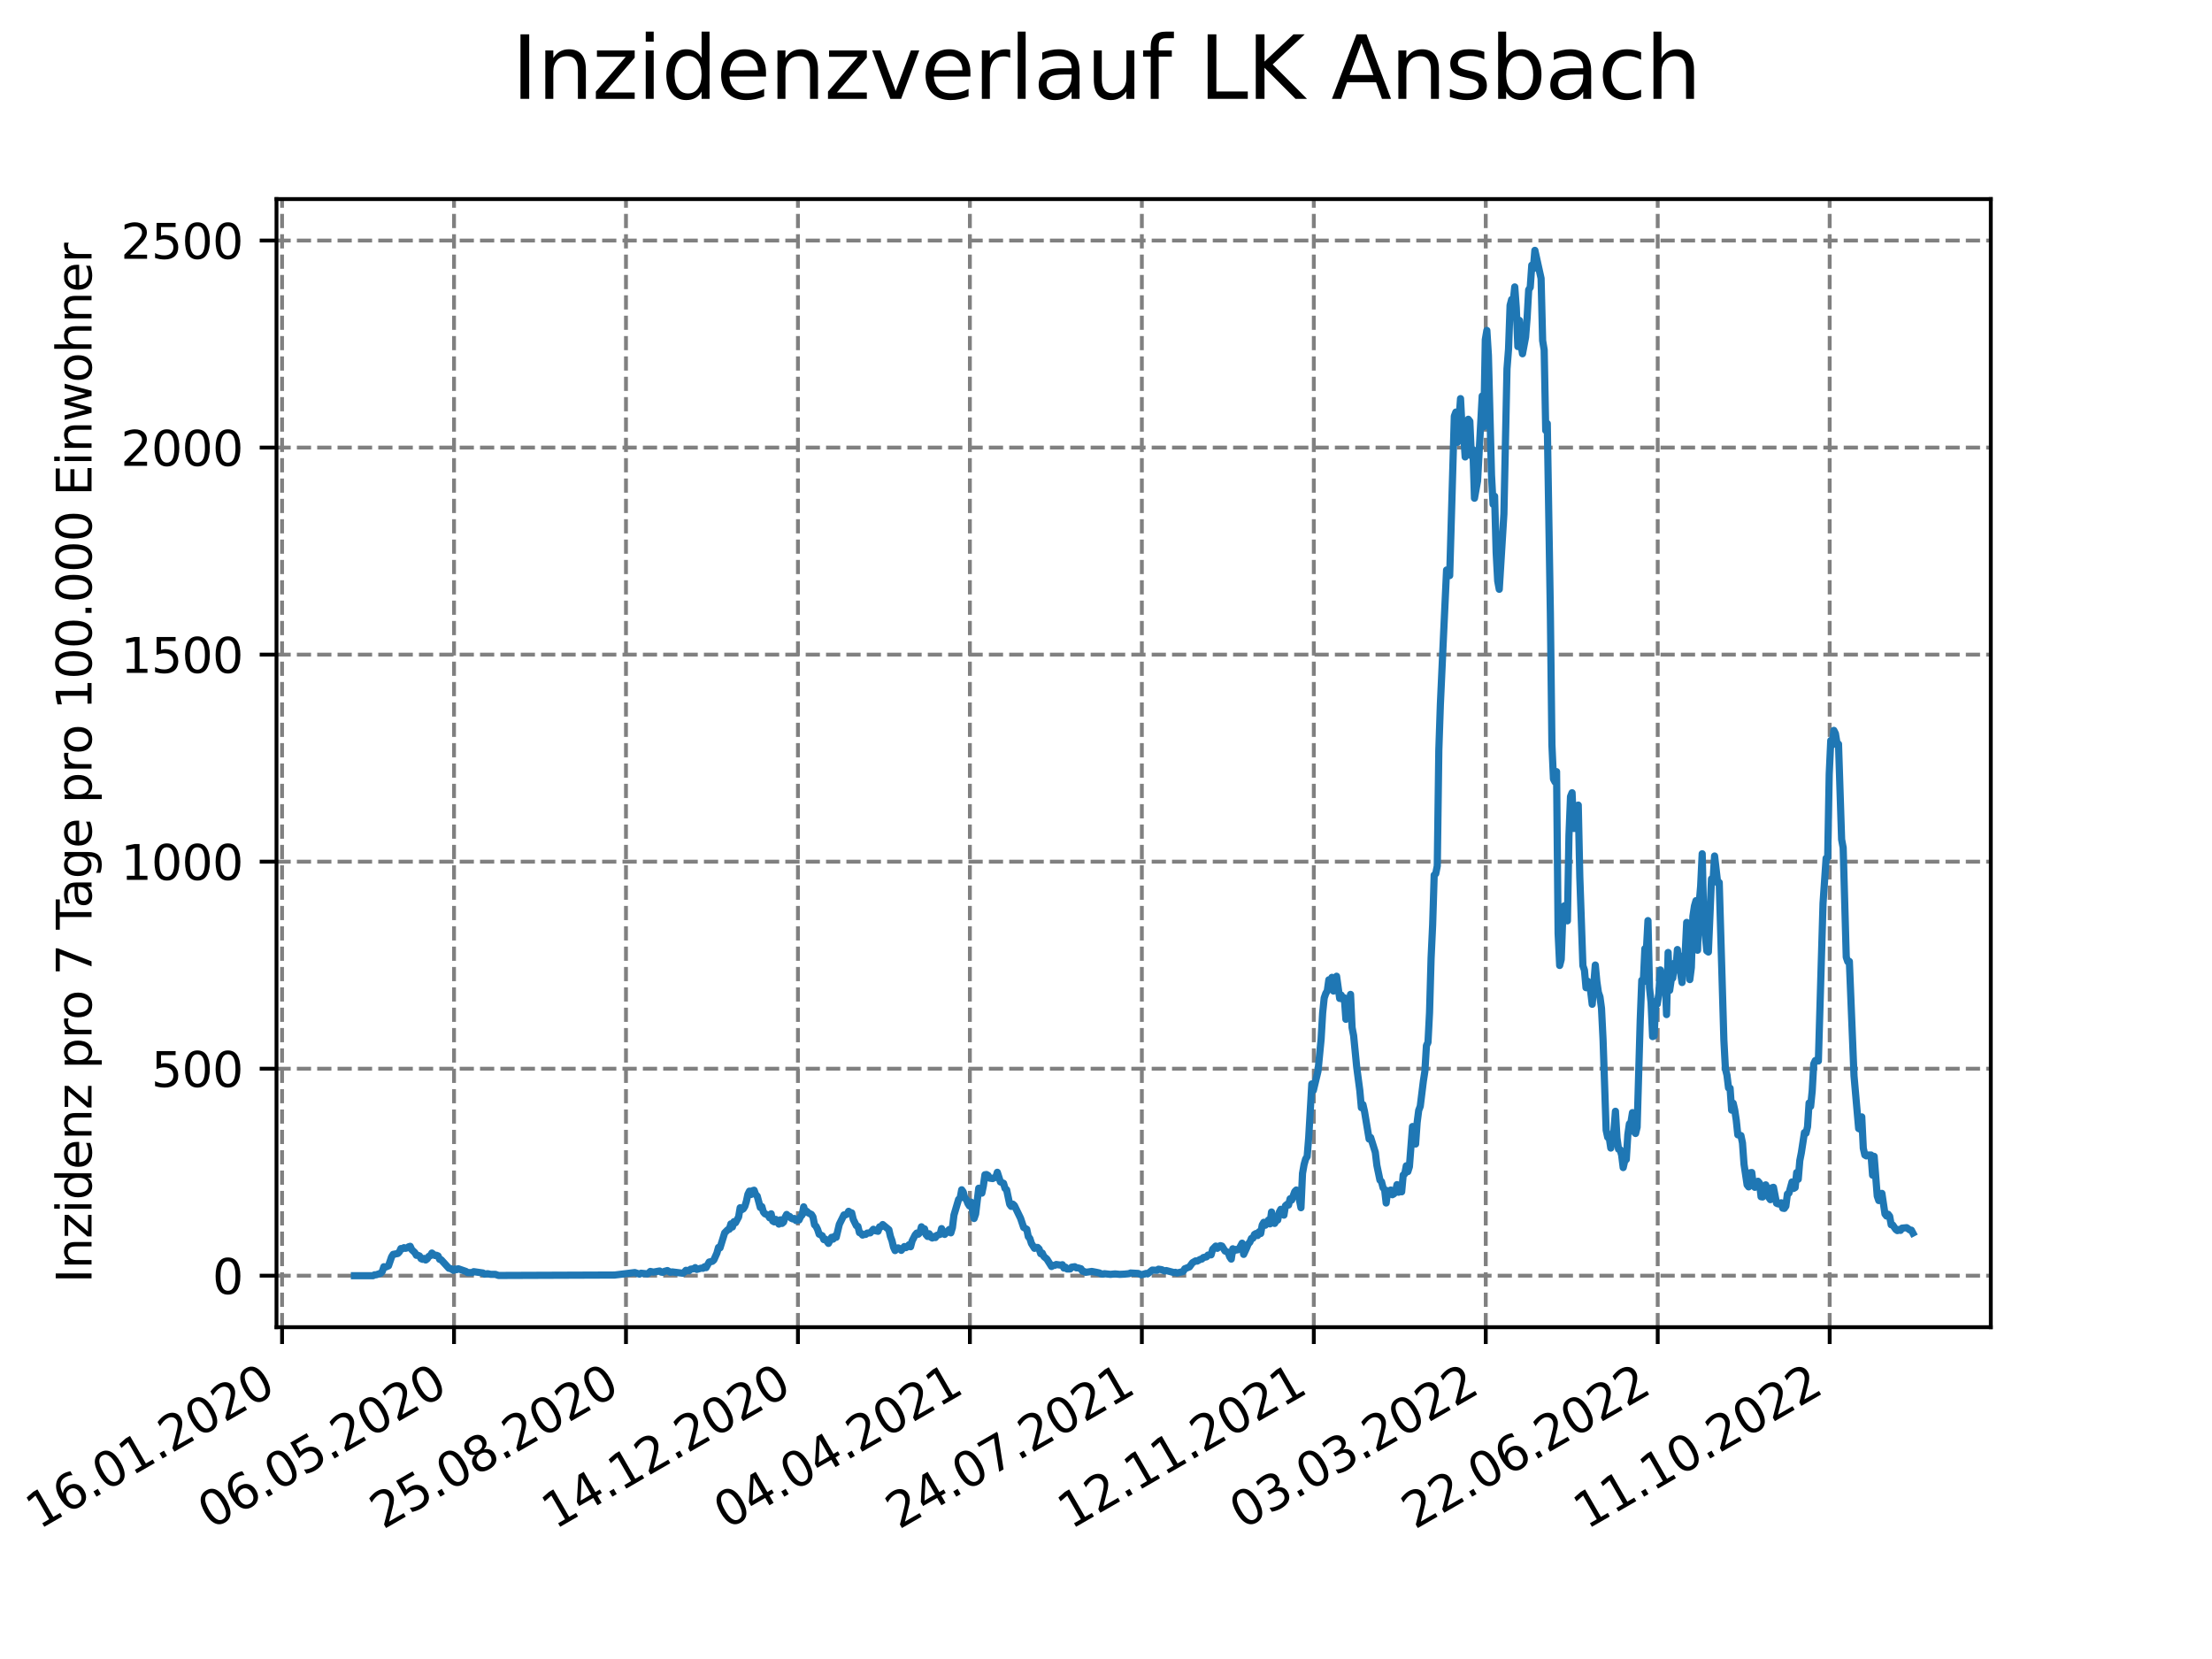 <?xml version="1.0" encoding="utf-8" standalone="no"?>
<!DOCTYPE svg PUBLIC "-//W3C//DTD SVG 1.1//EN"
  "http://www.w3.org/Graphics/SVG/1.1/DTD/svg11.dtd">
<svg xmlns:xlink="http://www.w3.org/1999/xlink" width="460.8pt" height="345.6pt" viewBox="0 0 460.8 345.6" xmlns="http://www.w3.org/2000/svg" version="1.1">
 <defs>
  <style type="text/css">*{stroke-linejoin: round; stroke-linecap: butt}</style>
 </defs>
 <g id="figure_1">
  <g id="patch_1">
   <path d="M 0 345.6 
L 460.8 345.6 
L 460.8 0 
L 0 0 
z
" style="fill: #ffffff"/>
  </g>
  <g id="axes_1">
   <g id="patch_2">
    <path d="M 57.6 276.48 
L 414.72 276.48 
L 414.72 41.472 
L 57.6 41.472 
z
" style="fill: #ffffff"/>
   </g>
   <g id="matplotlib.axis_1">
    <g id="xtick_1">
     <g id="line2d_1">
      <path d="M 58.759 276.48 
L 58.759 41.472 
" clip-path="url(#p9381ae07ce)" style="fill: none; stroke-dasharray: 2.96,1.28; stroke-dashoffset: 0; stroke: #808080; stroke-width: 0.8"/>
     </g>
     <g id="line2d_2">
      <defs>
       <path id="me5115d9f5f" d="M 0 0 
L 0 3.5 
" style="stroke: #000000; stroke-width: 0.8"/>
      </defs>
      <g>
       <use xlink:href="#me5115d9f5f" x="58.759" y="276.48" style="stroke: #000000; stroke-width: 0.8"/>
      </g>
     </g>
     <g id="text_1">
      <!-- 16.01.2020 -->
      <g transform="translate(8.134 318.689) rotate(-30) scale(0.1 -0.1)">
       <defs>
        <path id="DejaVuSans-31" d="M 794 531 
L 1825 531 
L 1825 4091 
L 703 3866 
L 703 4441 
L 1819 4666 
L 2450 4666 
L 2450 531 
L 3481 531 
L 3481 0 
L 794 0 
L 794 531 
z
" transform="scale(0.016)"/>
        <path id="DejaVuSans-36" d="M 2113 2584 
Q 1688 2584 1439 2293 
Q 1191 2003 1191 1497 
Q 1191 994 1439 701 
Q 1688 409 2113 409 
Q 2538 409 2786 701 
Q 3034 994 3034 1497 
Q 3034 2003 2786 2293 
Q 2538 2584 2113 2584 
z
M 3366 4563 
L 3366 3988 
Q 3128 4100 2886 4159 
Q 2644 4219 2406 4219 
Q 1781 4219 1451 3797 
Q 1122 3375 1075 2522 
Q 1259 2794 1537 2939 
Q 1816 3084 2150 3084 
Q 2853 3084 3261 2657 
Q 3669 2231 3669 1497 
Q 3669 778 3244 343 
Q 2819 -91 2113 -91 
Q 1303 -91 875 529 
Q 447 1150 447 2328 
Q 447 3434 972 4092 
Q 1497 4750 2381 4750 
Q 2619 4750 2861 4703 
Q 3103 4656 3366 4563 
z
" transform="scale(0.016)"/>
        <path id="DejaVuSans-2e" d="M 684 794 
L 1344 794 
L 1344 0 
L 684 0 
L 684 794 
z
" transform="scale(0.016)"/>
        <path id="DejaVuSans-30" d="M 2034 4250 
Q 1547 4250 1301 3770 
Q 1056 3291 1056 2328 
Q 1056 1369 1301 889 
Q 1547 409 2034 409 
Q 2525 409 2770 889 
Q 3016 1369 3016 2328 
Q 3016 3291 2770 3770 
Q 2525 4250 2034 4250 
z
M 2034 4750 
Q 2819 4750 3233 4129 
Q 3647 3509 3647 2328 
Q 3647 1150 3233 529 
Q 2819 -91 2034 -91 
Q 1250 -91 836 529 
Q 422 1150 422 2328 
Q 422 3509 836 4129 
Q 1250 4750 2034 4750 
z
" transform="scale(0.016)"/>
        <path id="DejaVuSans-32" d="M 1228 531 
L 3431 531 
L 3431 0 
L 469 0 
L 469 531 
Q 828 903 1448 1529 
Q 2069 2156 2228 2338 
Q 2531 2678 2651 2914 
Q 2772 3150 2772 3378 
Q 2772 3750 2511 3984 
Q 2250 4219 1831 4219 
Q 1534 4219 1204 4116 
Q 875 4013 500 3803 
L 500 4441 
Q 881 4594 1212 4672 
Q 1544 4750 1819 4750 
Q 2544 4750 2975 4387 
Q 3406 4025 3406 3419 
Q 3406 3131 3298 2873 
Q 3191 2616 2906 2266 
Q 2828 2175 2409 1742 
Q 1991 1309 1228 531 
z
" transform="scale(0.016)"/>
       </defs>
       <use xlink:href="#DejaVuSans-31"/>
       <use xlink:href="#DejaVuSans-36" x="63.623"/>
       <use xlink:href="#DejaVuSans-2e" x="127.246"/>
       <use xlink:href="#DejaVuSans-30" x="159.033"/>
       <use xlink:href="#DejaVuSans-31" x="222.656"/>
       <use xlink:href="#DejaVuSans-2e" x="286.279"/>
       <use xlink:href="#DejaVuSans-32" x="318.066"/>
       <use xlink:href="#DejaVuSans-30" x="381.689"/>
       <use xlink:href="#DejaVuSans-32" x="445.312"/>
       <use xlink:href="#DejaVuSans-30" x="508.936"/>
      </g>
     </g>
    </g>
    <g id="xtick_2">
     <g id="line2d_3">
      <path d="M 94.581 276.48 
L 94.581 41.472 
" clip-path="url(#p9381ae07ce)" style="fill: none; stroke-dasharray: 2.96,1.28; stroke-dashoffset: 0; stroke: #808080; stroke-width: 0.8"/>
     </g>
     <g id="line2d_4">
      <g>
       <use xlink:href="#me5115d9f5f" x="94.581" y="276.48" style="stroke: #000000; stroke-width: 0.8"/>
      </g>
     </g>
     <g id="text_2">
      <!-- 06.05.2020 -->
      <g transform="translate(43.956 318.689) rotate(-30) scale(0.1 -0.1)">
       <defs>
        <path id="DejaVuSans-35" d="M 691 4666 
L 3169 4666 
L 3169 4134 
L 1269 4134 
L 1269 2991 
Q 1406 3038 1543 3061 
Q 1681 3084 1819 3084 
Q 2600 3084 3056 2656 
Q 3513 2228 3513 1497 
Q 3513 744 3044 326 
Q 2575 -91 1722 -91 
Q 1428 -91 1123 -41 
Q 819 9 494 109 
L 494 744 
Q 775 591 1075 516 
Q 1375 441 1709 441 
Q 2250 441 2565 725 
Q 2881 1009 2881 1497 
Q 2881 1984 2565 2268 
Q 2250 2553 1709 2553 
Q 1456 2553 1204 2497 
Q 953 2441 691 2322 
L 691 4666 
z
" transform="scale(0.016)"/>
       </defs>
       <use xlink:href="#DejaVuSans-30"/>
       <use xlink:href="#DejaVuSans-36" x="63.623"/>
       <use xlink:href="#DejaVuSans-2e" x="127.246"/>
       <use xlink:href="#DejaVuSans-30" x="159.033"/>
       <use xlink:href="#DejaVuSans-35" x="222.656"/>
       <use xlink:href="#DejaVuSans-2e" x="286.279"/>
       <use xlink:href="#DejaVuSans-32" x="318.066"/>
       <use xlink:href="#DejaVuSans-30" x="381.689"/>
       <use xlink:href="#DejaVuSans-32" x="445.312"/>
       <use xlink:href="#DejaVuSans-30" x="508.936"/>
      </g>
     </g>
    </g>
    <g id="xtick_3">
     <g id="line2d_5">
      <path d="M 130.403 276.48 
L 130.403 41.472 
" clip-path="url(#p9381ae07ce)" style="fill: none; stroke-dasharray: 2.96,1.28; stroke-dashoffset: 0; stroke: #808080; stroke-width: 0.8"/>
     </g>
     <g id="line2d_6">
      <g>
       <use xlink:href="#me5115d9f5f" x="130.403" y="276.48" style="stroke: #000000; stroke-width: 0.8"/>
      </g>
     </g>
     <g id="text_3">
      <!-- 25.08.2020 -->
      <g transform="translate(79.777 318.689) rotate(-30) scale(0.1 -0.1)">
       <defs>
        <path id="DejaVuSans-38" d="M 2034 2216 
Q 1584 2216 1326 1975 
Q 1069 1734 1069 1313 
Q 1069 891 1326 650 
Q 1584 409 2034 409 
Q 2484 409 2743 651 
Q 3003 894 3003 1313 
Q 3003 1734 2745 1975 
Q 2488 2216 2034 2216 
z
M 1403 2484 
Q 997 2584 770 2862 
Q 544 3141 544 3541 
Q 544 4100 942 4425 
Q 1341 4750 2034 4750 
Q 2731 4750 3128 4425 
Q 3525 4100 3525 3541 
Q 3525 3141 3298 2862 
Q 3072 2584 2669 2484 
Q 3125 2378 3379 2068 
Q 3634 1759 3634 1313 
Q 3634 634 3220 271 
Q 2806 -91 2034 -91 
Q 1263 -91 848 271 
Q 434 634 434 1313 
Q 434 1759 690 2068 
Q 947 2378 1403 2484 
z
M 1172 3481 
Q 1172 3119 1398 2916 
Q 1625 2713 2034 2713 
Q 2441 2713 2670 2916 
Q 2900 3119 2900 3481 
Q 2900 3844 2670 4047 
Q 2441 4250 2034 4250 
Q 1625 4250 1398 4047 
Q 1172 3844 1172 3481 
z
" transform="scale(0.016)"/>
       </defs>
       <use xlink:href="#DejaVuSans-32"/>
       <use xlink:href="#DejaVuSans-35" x="63.623"/>
       <use xlink:href="#DejaVuSans-2e" x="127.246"/>
       <use xlink:href="#DejaVuSans-30" x="159.033"/>
       <use xlink:href="#DejaVuSans-38" x="222.656"/>
       <use xlink:href="#DejaVuSans-2e" x="286.279"/>
       <use xlink:href="#DejaVuSans-32" x="318.066"/>
       <use xlink:href="#DejaVuSans-30" x="381.689"/>
       <use xlink:href="#DejaVuSans-32" x="445.312"/>
       <use xlink:href="#DejaVuSans-30" x="508.936"/>
      </g>
     </g>
    </g>
    <g id="xtick_4">
     <g id="line2d_7">
      <path d="M 166.224 276.48 
L 166.224 41.472 
" clip-path="url(#p9381ae07ce)" style="fill: none; stroke-dasharray: 2.96,1.28; stroke-dashoffset: 0; stroke: #808080; stroke-width: 0.8"/>
     </g>
     <g id="line2d_8">
      <g>
       <use xlink:href="#me5115d9f5f" x="166.224" y="276.48" style="stroke: #000000; stroke-width: 0.8"/>
      </g>
     </g>
     <g id="text_4">
      <!-- 14.12.2020 -->
      <g transform="translate(115.599 318.689) rotate(-30) scale(0.1 -0.1)">
       <defs>
        <path id="DejaVuSans-34" d="M 2419 4116 
L 825 1625 
L 2419 1625 
L 2419 4116 
z
M 2253 4666 
L 3047 4666 
L 3047 1625 
L 3713 1625 
L 3713 1100 
L 3047 1100 
L 3047 0 
L 2419 0 
L 2419 1100 
L 313 1100 
L 313 1709 
L 2253 4666 
z
" transform="scale(0.016)"/>
       </defs>
       <use xlink:href="#DejaVuSans-31"/>
       <use xlink:href="#DejaVuSans-34" x="63.623"/>
       <use xlink:href="#DejaVuSans-2e" x="127.246"/>
       <use xlink:href="#DejaVuSans-31" x="159.033"/>
       <use xlink:href="#DejaVuSans-32" x="222.656"/>
       <use xlink:href="#DejaVuSans-2e" x="286.279"/>
       <use xlink:href="#DejaVuSans-32" x="318.066"/>
       <use xlink:href="#DejaVuSans-30" x="381.689"/>
       <use xlink:href="#DejaVuSans-32" x="445.312"/>
       <use xlink:href="#DejaVuSans-30" x="508.936"/>
      </g>
     </g>
    </g>
    <g id="xtick_5">
     <g id="line2d_9">
      <path d="M 202.046 276.48 
L 202.046 41.472 
" clip-path="url(#p9381ae07ce)" style="fill: none; stroke-dasharray: 2.96,1.28; stroke-dashoffset: 0; stroke: #808080; stroke-width: 0.8"/>
     </g>
     <g id="line2d_10">
      <g>
       <use xlink:href="#me5115d9f5f" x="202.046" y="276.48" style="stroke: #000000; stroke-width: 0.8"/>
      </g>
     </g>
     <g id="text_5">
      <!-- 04.04.2021 -->
      <g transform="translate(151.421 318.689) rotate(-30) scale(0.1 -0.1)">
       <use xlink:href="#DejaVuSans-30"/>
       <use xlink:href="#DejaVuSans-34" x="63.623"/>
       <use xlink:href="#DejaVuSans-2e" x="127.246"/>
       <use xlink:href="#DejaVuSans-30" x="159.033"/>
       <use xlink:href="#DejaVuSans-34" x="222.656"/>
       <use xlink:href="#DejaVuSans-2e" x="286.279"/>
       <use xlink:href="#DejaVuSans-32" x="318.066"/>
       <use xlink:href="#DejaVuSans-30" x="381.689"/>
       <use xlink:href="#DejaVuSans-32" x="445.312"/>
       <use xlink:href="#DejaVuSans-31" x="508.936"/>
      </g>
     </g>
    </g>
    <g id="xtick_6">
     <g id="line2d_11">
      <path d="M 237.868 276.48 
L 237.868 41.472 
" clip-path="url(#p9381ae07ce)" style="fill: none; stroke-dasharray: 2.96,1.28; stroke-dashoffset: 0; stroke: #808080; stroke-width: 0.8"/>
     </g>
     <g id="line2d_12">
      <g>
       <use xlink:href="#me5115d9f5f" x="237.868" y="276.48" style="stroke: #000000; stroke-width: 0.8"/>
      </g>
     </g>
     <g id="text_6">
      <!-- 24.07.2021 -->
      <g transform="translate(187.243 318.689) rotate(-30) scale(0.1 -0.1)">
       <defs>
        <path id="DejaVuSans-37" d="M 525 4666 
L 3525 4666 
L 3525 4397 
L 1831 0 
L 1172 0 
L 2766 4134 
L 525 4134 
L 525 4666 
z
" transform="scale(0.016)"/>
       </defs>
       <use xlink:href="#DejaVuSans-32"/>
       <use xlink:href="#DejaVuSans-34" x="63.623"/>
       <use xlink:href="#DejaVuSans-2e" x="127.246"/>
       <use xlink:href="#DejaVuSans-30" x="159.033"/>
       <use xlink:href="#DejaVuSans-37" x="222.656"/>
       <use xlink:href="#DejaVuSans-2e" x="286.279"/>
       <use xlink:href="#DejaVuSans-32" x="318.066"/>
       <use xlink:href="#DejaVuSans-30" x="381.689"/>
       <use xlink:href="#DejaVuSans-32" x="445.312"/>
       <use xlink:href="#DejaVuSans-31" x="508.936"/>
      </g>
     </g>
    </g>
    <g id="xtick_7">
     <g id="line2d_13">
      <path d="M 273.689 276.48 
L 273.689 41.472 
" clip-path="url(#p9381ae07ce)" style="fill: none; stroke-dasharray: 2.96,1.28; stroke-dashoffset: 0; stroke: #808080; stroke-width: 0.8"/>
     </g>
     <g id="line2d_14">
      <g>
       <use xlink:href="#me5115d9f5f" x="273.689" y="276.48" style="stroke: #000000; stroke-width: 0.8"/>
      </g>
     </g>
     <g id="text_7">
      <!-- 12.11.2021 -->
      <g transform="translate(223.064 318.689) rotate(-30) scale(0.1 -0.1)">
       <use xlink:href="#DejaVuSans-31"/>
       <use xlink:href="#DejaVuSans-32" x="63.623"/>
       <use xlink:href="#DejaVuSans-2e" x="127.246"/>
       <use xlink:href="#DejaVuSans-31" x="159.033"/>
       <use xlink:href="#DejaVuSans-31" x="222.656"/>
       <use xlink:href="#DejaVuSans-2e" x="286.279"/>
       <use xlink:href="#DejaVuSans-32" x="318.066"/>
       <use xlink:href="#DejaVuSans-30" x="381.689"/>
       <use xlink:href="#DejaVuSans-32" x="445.312"/>
       <use xlink:href="#DejaVuSans-31" x="508.936"/>
      </g>
     </g>
    </g>
    <g id="xtick_8">
     <g id="line2d_15">
      <path d="M 309.511 276.48 
L 309.511 41.472 
" clip-path="url(#p9381ae07ce)" style="fill: none; stroke-dasharray: 2.96,1.28; stroke-dashoffset: 0; stroke: #808080; stroke-width: 0.8"/>
     </g>
     <g id="line2d_16">
      <g>
       <use xlink:href="#me5115d9f5f" x="309.511" y="276.48" style="stroke: #000000; stroke-width: 0.8"/>
      </g>
     </g>
     <g id="text_8">
      <!-- 03.03.2022 -->
      <g transform="translate(258.886 318.689) rotate(-30) scale(0.1 -0.1)">
       <defs>
        <path id="DejaVuSans-33" d="M 2597 2516 
Q 3050 2419 3304 2112 
Q 3559 1806 3559 1356 
Q 3559 666 3084 287 
Q 2609 -91 1734 -91 
Q 1441 -91 1130 -33 
Q 819 25 488 141 
L 488 750 
Q 750 597 1062 519 
Q 1375 441 1716 441 
Q 2309 441 2620 675 
Q 2931 909 2931 1356 
Q 2931 1769 2642 2001 
Q 2353 2234 1838 2234 
L 1294 2234 
L 1294 2753 
L 1863 2753 
Q 2328 2753 2575 2939 
Q 2822 3125 2822 3475 
Q 2822 3834 2567 4026 
Q 2313 4219 1838 4219 
Q 1578 4219 1281 4162 
Q 984 4106 628 3988 
L 628 4550 
Q 988 4650 1302 4700 
Q 1616 4750 1894 4750 
Q 2613 4750 3031 4423 
Q 3450 4097 3450 3541 
Q 3450 3153 3228 2886 
Q 3006 2619 2597 2516 
z
" transform="scale(0.016)"/>
       </defs>
       <use xlink:href="#DejaVuSans-30"/>
       <use xlink:href="#DejaVuSans-33" x="63.623"/>
       <use xlink:href="#DejaVuSans-2e" x="127.246"/>
       <use xlink:href="#DejaVuSans-30" x="159.033"/>
       <use xlink:href="#DejaVuSans-33" x="222.656"/>
       <use xlink:href="#DejaVuSans-2e" x="286.279"/>
       <use xlink:href="#DejaVuSans-32" x="318.066"/>
       <use xlink:href="#DejaVuSans-30" x="381.689"/>
       <use xlink:href="#DejaVuSans-32" x="445.312"/>
       <use xlink:href="#DejaVuSans-32" x="508.936"/>
      </g>
     </g>
    </g>
    <g id="xtick_9">
     <g id="line2d_17">
      <path d="M 345.333 276.48 
L 345.333 41.472 
" clip-path="url(#p9381ae07ce)" style="fill: none; stroke-dasharray: 2.96,1.28; stroke-dashoffset: 0; stroke: #808080; stroke-width: 0.8"/>
     </g>
     <g id="line2d_18">
      <g>
       <use xlink:href="#me5115d9f5f" x="345.333" y="276.48" style="stroke: #000000; stroke-width: 0.8"/>
      </g>
     </g>
     <g id="text_9">
      <!-- 22.06.2022 -->
      <g transform="translate(294.708 318.689) rotate(-30) scale(0.1 -0.1)">
       <use xlink:href="#DejaVuSans-32"/>
       <use xlink:href="#DejaVuSans-32" x="63.623"/>
       <use xlink:href="#DejaVuSans-2e" x="127.246"/>
       <use xlink:href="#DejaVuSans-30" x="159.033"/>
       <use xlink:href="#DejaVuSans-36" x="222.656"/>
       <use xlink:href="#DejaVuSans-2e" x="286.279"/>
       <use xlink:href="#DejaVuSans-32" x="318.066"/>
       <use xlink:href="#DejaVuSans-30" x="381.689"/>
       <use xlink:href="#DejaVuSans-32" x="445.312"/>
       <use xlink:href="#DejaVuSans-32" x="508.936"/>
      </g>
     </g>
    </g>
    <g id="xtick_10">
     <g id="line2d_19">
      <path d="M 381.155 276.48 
L 381.155 41.472 
" clip-path="url(#p9381ae07ce)" style="fill: none; stroke-dasharray: 2.96,1.28; stroke-dashoffset: 0; stroke: #808080; stroke-width: 0.8"/>
     </g>
     <g id="line2d_20">
      <g>
       <use xlink:href="#me5115d9f5f" x="381.155" y="276.48" style="stroke: #000000; stroke-width: 0.8"/>
      </g>
     </g>
     <g id="text_10">
      <!-- 11.10.2022 -->
      <g transform="translate(330.529 318.689) rotate(-30) scale(0.1 -0.1)">
       <use xlink:href="#DejaVuSans-31"/>
       <use xlink:href="#DejaVuSans-31" x="63.623"/>
       <use xlink:href="#DejaVuSans-2e" x="127.246"/>
       <use xlink:href="#DejaVuSans-31" x="159.033"/>
       <use xlink:href="#DejaVuSans-30" x="222.656"/>
       <use xlink:href="#DejaVuSans-2e" x="286.279"/>
       <use xlink:href="#DejaVuSans-32" x="318.066"/>
       <use xlink:href="#DejaVuSans-30" x="381.689"/>
       <use xlink:href="#DejaVuSans-32" x="445.312"/>
       <use xlink:href="#DejaVuSans-32" x="508.936"/>
      </g>
     </g>
    </g>
   </g>
   <g id="matplotlib.axis_2">
    <g id="ytick_1">
     <g id="line2d_21">
      <path d="M 57.6 265.751 
L 414.72 265.751 
" clip-path="url(#p9381ae07ce)" style="fill: none; stroke-dasharray: 2.96,1.28; stroke-dashoffset: 0; stroke: #808080; stroke-width: 0.8"/>
     </g>
     <g id="line2d_22">
      <defs>
       <path id="mc00fa01d9d" d="M 0 0 
L -3.5 0 
" style="stroke: #000000; stroke-width: 0.8"/>
      </defs>
      <g>
       <use xlink:href="#mc00fa01d9d" x="57.6" y="265.751" style="stroke: #000000; stroke-width: 0.8"/>
      </g>
     </g>
     <g id="text_11">
      <!-- 0 -->
      <g transform="translate(44.237 269.55) scale(0.1 -0.1)">
       <use xlink:href="#DejaVuSans-30"/>
      </g>
     </g>
    </g>
    <g id="ytick_2">
     <g id="line2d_23">
      <path d="M 57.6 222.623 
L 414.72 222.623 
" clip-path="url(#p9381ae07ce)" style="fill: none; stroke-dasharray: 2.96,1.28; stroke-dashoffset: 0; stroke: #808080; stroke-width: 0.8"/>
     </g>
     <g id="line2d_24">
      <g>
       <use xlink:href="#mc00fa01d9d" x="57.6" y="222.623" style="stroke: #000000; stroke-width: 0.8"/>
      </g>
     </g>
     <g id="text_12">
      <!-- 500 -->
      <g transform="translate(31.512 226.422) scale(0.1 -0.1)">
       <use xlink:href="#DejaVuSans-35"/>
       <use xlink:href="#DejaVuSans-30" x="63.623"/>
       <use xlink:href="#DejaVuSans-30" x="127.246"/>
      </g>
     </g>
    </g>
    <g id="ytick_3">
     <g id="line2d_25">
      <path d="M 57.6 179.494 
L 414.72 179.494 
" clip-path="url(#p9381ae07ce)" style="fill: none; stroke-dasharray: 2.96,1.28; stroke-dashoffset: 0; stroke: #808080; stroke-width: 0.8"/>
     </g>
     <g id="line2d_26">
      <g>
       <use xlink:href="#mc00fa01d9d" x="57.6" y="179.494" style="stroke: #000000; stroke-width: 0.8"/>
      </g>
     </g>
     <g id="text_13">
      <!-- 1000 -->
      <g transform="translate(25.15 183.293) scale(0.1 -0.1)">
       <use xlink:href="#DejaVuSans-31"/>
       <use xlink:href="#DejaVuSans-30" x="63.623"/>
       <use xlink:href="#DejaVuSans-30" x="127.246"/>
       <use xlink:href="#DejaVuSans-30" x="190.869"/>
      </g>
     </g>
    </g>
    <g id="ytick_4">
     <g id="line2d_27">
      <path d="M 57.6 136.366 
L 414.72 136.366 
" clip-path="url(#p9381ae07ce)" style="fill: none; stroke-dasharray: 2.96,1.28; stroke-dashoffset: 0; stroke: #808080; stroke-width: 0.8"/>
     </g>
     <g id="line2d_28">
      <g>
       <use xlink:href="#mc00fa01d9d" x="57.6" y="136.366" style="stroke: #000000; stroke-width: 0.8"/>
      </g>
     </g>
     <g id="text_14">
      <!-- 1500 -->
      <g transform="translate(25.15 140.165) scale(0.1 -0.1)">
       <use xlink:href="#DejaVuSans-31"/>
       <use xlink:href="#DejaVuSans-35" x="63.623"/>
       <use xlink:href="#DejaVuSans-30" x="127.246"/>
       <use xlink:href="#DejaVuSans-30" x="190.869"/>
      </g>
     </g>
    </g>
    <g id="ytick_5">
     <g id="line2d_29">
      <path d="M 57.6 93.237 
L 414.72 93.237 
" clip-path="url(#p9381ae07ce)" style="fill: none; stroke-dasharray: 2.96,1.28; stroke-dashoffset: 0; stroke: #808080; stroke-width: 0.8"/>
     </g>
     <g id="line2d_30">
      <g>
       <use xlink:href="#mc00fa01d9d" x="57.6" y="93.237" style="stroke: #000000; stroke-width: 0.8"/>
      </g>
     </g>
     <g id="text_15">
      <!-- 2000 -->
      <g transform="translate(25.15 97.036) scale(0.1 -0.1)">
       <use xlink:href="#DejaVuSans-32"/>
       <use xlink:href="#DejaVuSans-30" x="63.623"/>
       <use xlink:href="#DejaVuSans-30" x="127.246"/>
       <use xlink:href="#DejaVuSans-30" x="190.869"/>
      </g>
     </g>
    </g>
    <g id="ytick_6">
     <g id="line2d_31">
      <path d="M 57.6 50.109 
L 414.72 50.109 
" clip-path="url(#p9381ae07ce)" style="fill: none; stroke-dasharray: 2.96,1.28; stroke-dashoffset: 0; stroke: #808080; stroke-width: 0.8"/>
     </g>
     <g id="line2d_32">
      <g>
       <use xlink:href="#mc00fa01d9d" x="57.6" y="50.109" style="stroke: #000000; stroke-width: 0.8"/>
      </g>
     </g>
     <g id="text_16">
      <!-- 2500 -->
      <g transform="translate(25.15 53.908) scale(0.1 -0.1)">
       <use xlink:href="#DejaVuSans-32"/>
       <use xlink:href="#DejaVuSans-35" x="63.623"/>
       <use xlink:href="#DejaVuSans-30" x="127.246"/>
       <use xlink:href="#DejaVuSans-30" x="190.869"/>
      </g>
     </g>
    </g>
    <g id="text_17">
     <!-- Inzidenz pro 7 Tage pro 100.000 Einwohner -->
     <g transform="translate(19.07 267.301) rotate(-90) scale(0.1 -0.1)">
      <defs>
       <path id="DejaVuSans-49" d="M 628 4666 
L 1259 4666 
L 1259 0 
L 628 0 
L 628 4666 
z
" transform="scale(0.016)"/>
       <path id="DejaVuSans-6e" d="M 3513 2113 
L 3513 0 
L 2938 0 
L 2938 2094 
Q 2938 2591 2744 2837 
Q 2550 3084 2163 3084 
Q 1697 3084 1428 2787 
Q 1159 2491 1159 1978 
L 1159 0 
L 581 0 
L 581 3500 
L 1159 3500 
L 1159 2956 
Q 1366 3272 1645 3428 
Q 1925 3584 2291 3584 
Q 2894 3584 3203 3211 
Q 3513 2838 3513 2113 
z
" transform="scale(0.016)"/>
       <path id="DejaVuSans-7a" d="M 353 3500 
L 3084 3500 
L 3084 2975 
L 922 459 
L 3084 459 
L 3084 0 
L 275 0 
L 275 525 
L 2438 3041 
L 353 3041 
L 353 3500 
z
" transform="scale(0.016)"/>
       <path id="DejaVuSans-69" d="M 603 3500 
L 1178 3500 
L 1178 0 
L 603 0 
L 603 3500 
z
M 603 4863 
L 1178 4863 
L 1178 4134 
L 603 4134 
L 603 4863 
z
" transform="scale(0.016)"/>
       <path id="DejaVuSans-64" d="M 2906 2969 
L 2906 4863 
L 3481 4863 
L 3481 0 
L 2906 0 
L 2906 525 
Q 2725 213 2448 61 
Q 2172 -91 1784 -91 
Q 1150 -91 751 415 
Q 353 922 353 1747 
Q 353 2572 751 3078 
Q 1150 3584 1784 3584 
Q 2172 3584 2448 3432 
Q 2725 3281 2906 2969 
z
M 947 1747 
Q 947 1113 1208 752 
Q 1469 391 1925 391 
Q 2381 391 2643 752 
Q 2906 1113 2906 1747 
Q 2906 2381 2643 2742 
Q 2381 3103 1925 3103 
Q 1469 3103 1208 2742 
Q 947 2381 947 1747 
z
" transform="scale(0.016)"/>
       <path id="DejaVuSans-65" d="M 3597 1894 
L 3597 1613 
L 953 1613 
Q 991 1019 1311 708 
Q 1631 397 2203 397 
Q 2534 397 2845 478 
Q 3156 559 3463 722 
L 3463 178 
Q 3153 47 2828 -22 
Q 2503 -91 2169 -91 
Q 1331 -91 842 396 
Q 353 884 353 1716 
Q 353 2575 817 3079 
Q 1281 3584 2069 3584 
Q 2775 3584 3186 3129 
Q 3597 2675 3597 1894 
z
M 3022 2063 
Q 3016 2534 2758 2815 
Q 2500 3097 2075 3097 
Q 1594 3097 1305 2825 
Q 1016 2553 972 2059 
L 3022 2063 
z
" transform="scale(0.016)"/>
       <path id="DejaVuSans-20" transform="scale(0.016)"/>
       <path id="DejaVuSans-70" d="M 1159 525 
L 1159 -1331 
L 581 -1331 
L 581 3500 
L 1159 3500 
L 1159 2969 
Q 1341 3281 1617 3432 
Q 1894 3584 2278 3584 
Q 2916 3584 3314 3078 
Q 3713 2572 3713 1747 
Q 3713 922 3314 415 
Q 2916 -91 2278 -91 
Q 1894 -91 1617 61 
Q 1341 213 1159 525 
z
M 3116 1747 
Q 3116 2381 2855 2742 
Q 2594 3103 2138 3103 
Q 1681 3103 1420 2742 
Q 1159 2381 1159 1747 
Q 1159 1113 1420 752 
Q 1681 391 2138 391 
Q 2594 391 2855 752 
Q 3116 1113 3116 1747 
z
" transform="scale(0.016)"/>
       <path id="DejaVuSans-72" d="M 2631 2963 
Q 2534 3019 2420 3045 
Q 2306 3072 2169 3072 
Q 1681 3072 1420 2755 
Q 1159 2438 1159 1844 
L 1159 0 
L 581 0 
L 581 3500 
L 1159 3500 
L 1159 2956 
Q 1341 3275 1631 3429 
Q 1922 3584 2338 3584 
Q 2397 3584 2469 3576 
Q 2541 3569 2628 3553 
L 2631 2963 
z
" transform="scale(0.016)"/>
       <path id="DejaVuSans-6f" d="M 1959 3097 
Q 1497 3097 1228 2736 
Q 959 2375 959 1747 
Q 959 1119 1226 758 
Q 1494 397 1959 397 
Q 2419 397 2687 759 
Q 2956 1122 2956 1747 
Q 2956 2369 2687 2733 
Q 2419 3097 1959 3097 
z
M 1959 3584 
Q 2709 3584 3137 3096 
Q 3566 2609 3566 1747 
Q 3566 888 3137 398 
Q 2709 -91 1959 -91 
Q 1206 -91 779 398 
Q 353 888 353 1747 
Q 353 2609 779 3096 
Q 1206 3584 1959 3584 
z
" transform="scale(0.016)"/>
       <path id="DejaVuSans-54" d="M -19 4666 
L 3928 4666 
L 3928 4134 
L 2272 4134 
L 2272 0 
L 1638 0 
L 1638 4134 
L -19 4134 
L -19 4666 
z
" transform="scale(0.016)"/>
       <path id="DejaVuSans-61" d="M 2194 1759 
Q 1497 1759 1228 1600 
Q 959 1441 959 1056 
Q 959 750 1161 570 
Q 1363 391 1709 391 
Q 2188 391 2477 730 
Q 2766 1069 2766 1631 
L 2766 1759 
L 2194 1759 
z
M 3341 1997 
L 3341 0 
L 2766 0 
L 2766 531 
Q 2569 213 2275 61 
Q 1981 -91 1556 -91 
Q 1019 -91 701 211 
Q 384 513 384 1019 
Q 384 1609 779 1909 
Q 1175 2209 1959 2209 
L 2766 2209 
L 2766 2266 
Q 2766 2663 2505 2880 
Q 2244 3097 1772 3097 
Q 1472 3097 1187 3025 
Q 903 2953 641 2809 
L 641 3341 
Q 956 3463 1253 3523 
Q 1550 3584 1831 3584 
Q 2591 3584 2966 3190 
Q 3341 2797 3341 1997 
z
" transform="scale(0.016)"/>
       <path id="DejaVuSans-67" d="M 2906 1791 
Q 2906 2416 2648 2759 
Q 2391 3103 1925 3103 
Q 1463 3103 1205 2759 
Q 947 2416 947 1791 
Q 947 1169 1205 825 
Q 1463 481 1925 481 
Q 2391 481 2648 825 
Q 2906 1169 2906 1791 
z
M 3481 434 
Q 3481 -459 3084 -895 
Q 2688 -1331 1869 -1331 
Q 1566 -1331 1297 -1286 
Q 1028 -1241 775 -1147 
L 775 -588 
Q 1028 -725 1275 -790 
Q 1522 -856 1778 -856 
Q 2344 -856 2625 -561 
Q 2906 -266 2906 331 
L 2906 616 
Q 2728 306 2450 153 
Q 2172 0 1784 0 
Q 1141 0 747 490 
Q 353 981 353 1791 
Q 353 2603 747 3093 
Q 1141 3584 1784 3584 
Q 2172 3584 2450 3431 
Q 2728 3278 2906 2969 
L 2906 3500 
L 3481 3500 
L 3481 434 
z
" transform="scale(0.016)"/>
       <path id="DejaVuSans-45" d="M 628 4666 
L 3578 4666 
L 3578 4134 
L 1259 4134 
L 1259 2753 
L 3481 2753 
L 3481 2222 
L 1259 2222 
L 1259 531 
L 3634 531 
L 3634 0 
L 628 0 
L 628 4666 
z
" transform="scale(0.016)"/>
       <path id="DejaVuSans-77" d="M 269 3500 
L 844 3500 
L 1563 769 
L 2278 3500 
L 2956 3500 
L 3675 769 
L 4391 3500 
L 4966 3500 
L 4050 0 
L 3372 0 
L 2619 2869 
L 1863 0 
L 1184 0 
L 269 3500 
z
" transform="scale(0.016)"/>
       <path id="DejaVuSans-68" d="M 3513 2113 
L 3513 0 
L 2938 0 
L 2938 2094 
Q 2938 2591 2744 2837 
Q 2550 3084 2163 3084 
Q 1697 3084 1428 2787 
Q 1159 2491 1159 1978 
L 1159 0 
L 581 0 
L 581 4863 
L 1159 4863 
L 1159 2956 
Q 1366 3272 1645 3428 
Q 1925 3584 2291 3584 
Q 2894 3584 3203 3211 
Q 3513 2838 3513 2113 
z
" transform="scale(0.016)"/>
      </defs>
      <use xlink:href="#DejaVuSans-49"/>
      <use xlink:href="#DejaVuSans-6e" x="29.492"/>
      <use xlink:href="#DejaVuSans-7a" x="92.871"/>
      <use xlink:href="#DejaVuSans-69" x="145.361"/>
      <use xlink:href="#DejaVuSans-64" x="173.145"/>
      <use xlink:href="#DejaVuSans-65" x="236.621"/>
      <use xlink:href="#DejaVuSans-6e" x="298.145"/>
      <use xlink:href="#DejaVuSans-7a" x="361.523"/>
      <use xlink:href="#DejaVuSans-20" x="414.014"/>
      <use xlink:href="#DejaVuSans-70" x="445.801"/>
      <use xlink:href="#DejaVuSans-72" x="509.277"/>
      <use xlink:href="#DejaVuSans-6f" x="548.141"/>
      <use xlink:href="#DejaVuSans-20" x="609.322"/>
      <use xlink:href="#DejaVuSans-37" x="641.109"/>
      <use xlink:href="#DejaVuSans-20" x="704.732"/>
      <use xlink:href="#DejaVuSans-54" x="736.52"/>
      <use xlink:href="#DejaVuSans-61" x="781.104"/>
      <use xlink:href="#DejaVuSans-67" x="842.383"/>
      <use xlink:href="#DejaVuSans-65" x="905.859"/>
      <use xlink:href="#DejaVuSans-20" x="967.383"/>
      <use xlink:href="#DejaVuSans-70" x="999.17"/>
      <use xlink:href="#DejaVuSans-72" x="1062.646"/>
      <use xlink:href="#DejaVuSans-6f" x="1101.51"/>
      <use xlink:href="#DejaVuSans-20" x="1162.691"/>
      <use xlink:href="#DejaVuSans-31" x="1194.479"/>
      <use xlink:href="#DejaVuSans-30" x="1258.102"/>
      <use xlink:href="#DejaVuSans-30" x="1321.725"/>
      <use xlink:href="#DejaVuSans-2e" x="1385.348"/>
      <use xlink:href="#DejaVuSans-30" x="1417.135"/>
      <use xlink:href="#DejaVuSans-30" x="1480.758"/>
      <use xlink:href="#DejaVuSans-30" x="1544.381"/>
      <use xlink:href="#DejaVuSans-20" x="1608.004"/>
      <use xlink:href="#DejaVuSans-45" x="1639.791"/>
      <use xlink:href="#DejaVuSans-69" x="1702.975"/>
      <use xlink:href="#DejaVuSans-6e" x="1730.758"/>
      <use xlink:href="#DejaVuSans-77" x="1794.137"/>
      <use xlink:href="#DejaVuSans-6f" x="1875.924"/>
      <use xlink:href="#DejaVuSans-68" x="1937.105"/>
      <use xlink:href="#DejaVuSans-6e" x="2000.484"/>
      <use xlink:href="#DejaVuSans-65" x="2063.863"/>
      <use xlink:href="#DejaVuSans-72" x="2125.387"/>
     </g>
    </g>
   </g>
   <g id="line2d_33">
    <path d="M 73.833 265.751 
L 77.705 265.751 
L 78.028 265.564 
L 78.351 265.564 
L 79.319 265.237 
L 79.642 264.863 
L 79.964 263.882 
L 80.287 263.975 
L 80.933 263.695 
L 81.578 261.826 
L 81.901 261.312 
L 82.869 261.125 
L 83.192 260.798 
L 83.514 260.097 
L 83.837 260.144 
L 84.16 259.91 
L 84.482 260.05 
L 84.805 259.957 
L 85.128 259.723 
L 85.451 259.63 
L 85.773 260.331 
L 86.419 260.938 
L 86.741 261.499 
L 87.064 261.499 
L 87.387 261.639 
L 87.71 262.2 
L 88.032 262.34 
L 88.355 262.153 
L 88.678 262.48 
L 89 262.246 
L 89.323 261.732 
L 89.646 261.592 
L 89.969 261.031 
L 90.614 261.546 
L 90.937 261.499 
L 91.26 261.639 
L 91.582 262.34 
L 91.905 262.433 
L 93.519 264.209 
L 93.841 264.256 
L 94.487 264.63 
L 94.809 264.349 
L 95.132 264.489 
L 95.455 264.303 
L 97.068 264.863 
L 97.391 265.097 
L 98.037 265.097 
L 98.359 265.097 
L 98.682 264.91 
L 100.618 265.19 
L 100.941 265.424 
L 101.586 265.331 
L 102.232 265.471 
L 103.2 265.471 
L 103.846 265.704 
L 128.049 265.611 
L 132.245 265.097 
L 133.213 265.424 
L 133.536 265.237 
L 134.504 265.331 
L 134.826 265.377 
L 135.149 265.19 
L 135.472 264.863 
L 136.117 265.003 
L 137.408 264.77 
L 137.731 265.003 
L 138.054 265.05 
L 138.376 264.863 
L 139.022 264.676 
L 139.667 265.05 
L 139.99 264.957 
L 142.249 265.237 
L 142.572 265.003 
L 142.894 264.63 
L 143.54 264.723 
L 143.863 264.396 
L 144.508 264.303 
L 144.831 264.069 
L 145.153 264.443 
L 146.122 264.162 
L 146.444 264.209 
L 146.767 263.882 
L 147.09 264.069 
L 147.735 262.901 
L 148.381 262.76 
L 148.703 262.48 
L 149.349 261.031 
L 149.672 259.863 
L 149.994 259.957 
L 150.962 256.826 
L 151.608 256.172 
L 151.931 256.078 
L 152.253 254.957 
L 152.576 255.611 
L 152.899 254.489 
L 153.221 254.723 
L 153.867 253.508 
L 154.19 251.592 
L 154.512 252.013 
L 154.835 251.826 
L 155.158 251.312 
L 155.48 250.284 
L 155.803 248.789 
L 156.126 248.134 
L 156.449 248.835 
L 156.771 248.041 
L 157.094 247.947 
L 157.417 248.835 
L 157.739 249.162 
L 158.385 251.546 
L 158.708 251.359 
L 159.03 252.48 
L 159.353 252.854 
L 159.998 253.134 
L 160.321 253.695 
L 160.644 252.854 
L 160.967 254.349 
L 161.289 254.536 
L 161.612 254.022 
L 162.258 255.003 
L 162.58 254.116 
L 162.903 254.863 
L 163.226 254.583 
L 163.548 253.602 
L 163.871 252.994 
L 164.194 253.321 
L 164.517 253.415 
L 164.839 253.789 
L 165.162 253.929 
L 165.485 253.835 
L 165.807 254.256 
L 166.453 254.162 
L 166.776 253.461 
L 167.098 253.088 
L 167.421 251.405 
L 167.744 252.527 
L 168.066 252.34 
L 168.389 252.667 
L 169.035 252.994 
L 169.357 253.508 
L 169.68 255.144 
L 170.003 255.471 
L 170.325 256.125 
L 170.648 257.106 
L 171.294 257.433 
L 171.616 258.228 
L 171.939 258.134 
L 172.585 259.022 
L 173.23 257.76 
L 173.553 258.134 
L 173.875 257.527 
L 174.198 257.76 
L 174.844 255.05 
L 175.812 253.088 
L 176.134 253.088 
L 176.457 252.901 
L 176.78 252.34 
L 177.103 252.574 
L 177.425 252.667 
L 177.748 254.022 
L 178.393 255.331 
L 178.716 255.471 
L 179.039 256.779 
L 179.362 256.919 
L 179.684 257.293 
L 180.007 257.153 
L 180.33 257.153 
L 180.652 256.873 
L 181.298 256.826 
L 181.943 256.078 
L 182.266 256.359 
L 182.911 256.499 
L 183.234 255.564 
L 183.557 255.564 
L 183.88 255.097 
L 185.171 256.172 
L 185.493 257.574 
L 185.816 258.461 
L 186.139 259.817 
L 186.461 260.517 
L 186.784 260.003 
L 187.107 259.957 
L 187.43 260.144 
L 187.752 260.471 
L 188.398 259.676 
L 188.72 259.91 
L 189.043 259.723 
L 189.366 259.303 
L 189.689 259.723 
L 190.011 258.508 
L 190.657 257.246 
L 190.979 256.873 
L 191.302 257.106 
L 191.625 256.779 
L 191.948 255.564 
L 192.27 256.032 
L 192.593 255.985 
L 192.916 257.2 
L 193.238 257.574 
L 193.561 257.013 
L 193.884 257.714 
L 194.207 257.901 
L 194.529 257.574 
L 194.852 257.807 
L 195.175 257.34 
L 195.82 257.153 
L 196.143 255.938 
L 196.466 256.779 
L 196.788 257.153 
L 197.757 256.125 
L 198.079 256.826 
L 198.402 255.751 
L 198.725 253.134 
L 199.693 249.863 
L 200.016 249.583 
L 200.338 247.854 
L 200.661 248.321 
L 200.984 249.583 
L 201.306 249.863 
L 201.629 250.704 
L 201.952 251.218 
L 202.275 250.424 
L 202.92 253.835 
L 203.243 252.901 
L 203.888 247.527 
L 204.211 247.761 
L 204.534 248.555 
L 204.856 247.013 
L 205.179 244.723 
L 205.502 244.676 
L 205.824 244.863 
L 206.147 245.424 
L 206.793 245.518 
L 207.115 245.331 
L 207.438 245.284 
L 207.761 244.209 
L 208.406 246.218 
L 209.052 246.499 
L 209.374 247.574 
L 209.697 247.854 
L 210.343 250.891 
L 210.665 251.312 
L 210.988 250.845 
L 211.311 251.125 
L 212.602 253.789 
L 213.247 255.704 
L 213.892 256.078 
L 214.215 257.62 
L 214.538 257.994 
L 214.861 259.022 
L 215.506 260.05 
L 215.829 259.863 
L 216.151 259.863 
L 216.474 260.19 
L 216.797 261.172 
L 217.12 261.031 
L 217.442 261.732 
L 218.088 262.293 
L 219.056 263.835 
L 219.379 263.602 
L 219.701 263.602 
L 220.024 263.415 
L 220.992 263.555 
L 221.315 263.461 
L 221.638 264.162 
L 221.96 263.975 
L 222.283 264.349 
L 222.929 264.349 
L 223.251 263.975 
L 223.897 263.882 
L 224.219 264.116 
L 224.542 264.116 
L 225.188 264.303 
L 225.51 264.817 
L 225.833 264.863 
L 226.156 265.05 
L 227.447 264.863 
L 228.415 265.05 
L 229.06 265.19 
L 229.383 265.377 
L 229.706 265.424 
L 230.028 265.331 
L 231.319 265.471 
L 232.287 265.377 
L 233.256 265.471 
L 234.224 265.424 
L 235.192 265.331 
L 235.515 265.19 
L 237.128 265.284 
L 237.774 265.564 
L 238.742 265.284 
L 239.064 265.377 
L 240.033 264.583 
L 241.001 264.63 
L 241.323 264.396 
L 241.969 264.489 
L 242.614 264.77 
L 242.937 264.676 
L 244.551 265.097 
L 244.873 265.05 
L 245.196 265.19 
L 246.164 264.957 
L 246.487 264.863 
L 246.81 264.303 
L 247.778 263.929 
L 248.423 263.041 
L 249.069 262.667 
L 249.391 262.714 
L 250.037 262.34 
L 250.36 262.293 
L 250.682 261.966 
L 251.328 261.826 
L 251.65 261.452 
L 252.296 261.405 
L 252.619 260.237 
L 253.264 259.583 
L 253.587 260.05 
L 253.91 259.63 
L 254.232 259.489 
L 254.555 259.583 
L 255.2 260.611 
L 255.846 260.891 
L 256.169 261.826 
L 256.491 262.293 
L 256.814 260.144 
L 257.137 260.564 
L 257.459 260.284 
L 257.782 260.377 
L 258.105 260.19 
L 258.75 258.975 
L 259.073 261.312 
L 259.718 259.91 
L 260.041 259.116 
L 260.364 258.789 
L 260.687 257.994 
L 261.009 257.947 
L 261.332 257.153 
L 261.655 256.966 
L 261.977 257.387 
L 262.3 256.592 
L 262.623 256.966 
L 262.946 255.19 
L 263.268 254.63 
L 263.591 255.237 
L 264.236 254.162 
L 264.559 254.957 
L 264.882 252.48 
L 265.205 254.022 
L 265.527 254.863 
L 265.85 254.303 
L 266.173 254.162 
L 266.496 252.527 
L 266.818 251.919 
L 267.141 252.854 
L 267.464 253.134 
L 267.786 251.172 
L 268.109 250.891 
L 268.432 251.032 
L 268.755 249.723 
L 269.077 250.004 
L 269.723 248.228 
L 270.045 247.901 
L 270.368 248.321 
L 271.014 251.592 
L 271.336 244.443 
L 271.659 242.62 
L 271.982 241.452 
L 272.304 240.938 
L 272.627 236.966 
L 273.273 225.798 
L 273.595 227.153 
L 274.563 223.135 
L 275.209 216.499 
L 275.532 211.032 
L 275.854 207.901 
L 276.177 206.966 
L 276.5 206.406 
L 276.822 204.116 
L 277.145 204.443 
L 277.468 203.602 
L 277.791 206.452 
L 278.113 203.882 
L 278.436 203.368 
L 279.082 207.994 
L 279.404 207.293 
L 279.727 208.181 
L 280.05 207.854 
L 280.372 212.34 
L 280.695 211.779 
L 281.341 207.153 
L 281.663 214.069 
L 281.986 215.751 
L 282.631 222.34 
L 283.277 227.2 
L 283.6 230.751 
L 283.922 230.097 
L 284.245 231.499 
L 285.213 237.293 
L 285.536 236.966 
L 286.504 240.05 
L 286.827 242.761 
L 287.472 245.845 
L 287.795 246.172 
L 288.118 247.433 
L 288.44 247.807 
L 288.763 250.611 
L 289.086 248.041 
L 289.409 248.555 
L 289.731 247.901 
L 290.054 248.882 
L 290.377 248.695 
L 290.699 248.275 
L 291.022 246.779 
L 291.345 248.368 
L 291.668 248.134 
L 291.99 248.275 
L 292.313 244.77 
L 292.636 244.536 
L 292.958 242.854 
L 293.281 244.069 
L 293.604 243.041 
L 294.249 234.677 
L 294.572 237.293 
L 294.895 238.321 
L 295.217 233.835 
L 295.54 231.312 
L 295.863 230.471 
L 296.508 225.237 
L 296.831 223.135 
L 297.154 217.807 
L 297.476 217.153 
L 297.799 210.938 
L 298.122 199.63 
L 298.445 192.667 
L 298.767 182.294 
L 299.09 182.013 
L 299.413 180.378 
L 299.735 156.219 
L 300.058 146.686 
L 300.704 132.574 
L 301.349 118.743 
L 301.995 119.911 
L 302.963 86.687 
L 303.285 85.846 
L 303.608 92.154 
L 304.254 83.042 
L 304.576 89.21 
L 304.899 90.332 
L 305.222 95.191 
L 305.544 93.743 
L 305.867 87.341 
L 306.19 87.761 
L 306.513 94.958 
L 306.835 93.649 
L 307.158 103.789 
L 307.803 100.191 
L 308.772 82.481 
L 309.094 88.883 
L 309.417 70.752 
L 309.74 68.836 
L 310.062 74.023 
L 310.708 98.976 
L 311.031 105.051 
L 311.353 103.369 
L 311.676 115.051 
L 311.999 121.032 
L 312.322 122.761 
L 313.29 107.06 
L 313.935 76.827 
L 314.258 72.715 
L 314.581 63.603 
L 314.903 62.388 
L 315.226 62.855 
L 315.549 59.771 
L 315.871 64.163 
L 316.194 72.201 
L 316.517 66.734 
L 316.84 71.547 
L 317.162 73.696 
L 317.808 70.238 
L 318.13 66.173 
L 318.453 60.378 
L 318.776 59.864 
L 319.099 55.238 
L 319.421 55.986 
L 319.744 52.154 
L 321.035 57.995 
L 321.358 70.939 
L 321.68 72.902 
L 322.003 89.677 
L 322.326 88.229 
L 322.971 127.855 
L 323.294 155.144 
L 323.617 162.294 
L 323.939 162.901 
L 324.262 160.752 
L 324.585 194.443 
L 324.908 201.125 
L 325.23 199.864 
L 325.553 190.985 
L 325.876 188.695 
L 326.198 191.219 
L 326.521 191.826 
L 326.844 174.023 
L 327.167 165.939 
L 327.489 165.144 
L 327.812 172.574 
L 328.135 172.574 
L 328.457 171.546 
L 328.78 167.714 
L 329.103 182.714 
L 329.748 201.172 
L 330.071 202.107 
L 330.394 205.751 
L 330.716 204.396 
L 331.362 206.499 
L 331.685 209.209 
L 332.33 201.032 
L 332.653 204.49 
L 332.975 206.733 
L 333.298 207.667 
L 333.621 210.05 
L 333.944 216.546 
L 334.589 235.424 
L 334.912 236.919 
L 335.234 237.013 
L 335.557 239.162 
L 335.88 236.592 
L 336.203 235.658 
L 336.525 231.499 
L 336.848 237.06 
L 337.171 239.396 
L 337.494 239.49 
L 337.816 240.611 
L 338.139 243.228 
L 338.462 241.826 
L 338.784 241.546 
L 339.107 236.359 
L 339.43 234.116 
L 339.753 233.789 
L 340.075 231.779 
L 340.398 235.751 
L 340.721 236.125 
L 341.043 234.817 
L 341.689 212.527 
L 342.012 204.209 
L 342.334 204.583 
L 342.657 197.621 
L 342.98 197.808 
L 343.302 191.78 
L 343.625 205.798 
L 343.948 208.836 
L 344.271 215.938 
L 344.593 215.798 
L 344.916 208.602 
L 345.239 209.163 
L 345.561 207.013 
L 345.884 202.06 
L 346.207 206.546 
L 346.53 205.938 
L 346.852 202.808 
L 347.175 211.359 
L 347.498 198.415 
L 347.821 206.312 
L 348.143 204.116 
L 348.466 203.742 
L 348.789 200.658 
L 349.111 202.013 
L 349.434 197.808 
L 349.757 202.06 
L 350.08 202.574 
L 350.402 204.677 
L 350.725 199.069 
L 351.048 198.789 
L 351.37 192.153 
L 351.693 196.359 
L 352.016 204.069 
L 352.339 201.546 
L 352.661 190.892 
L 352.984 188.742 
L 353.307 187.621 
L 353.629 197.948 
L 353.952 188.368 
L 354.275 184.63 
L 354.598 177.854 
L 354.92 191.639 
L 355.566 198.088 
L 355.888 198.322 
L 356.534 183.088 
L 356.857 183.555 
L 357.179 178.322 
L 357.825 183.929 
L 358.147 183.836 
L 359.116 216.686 
L 359.438 222.667 
L 359.761 223.976 
L 360.084 226.639 
L 360.407 226.686 
L 360.729 231.265 
L 361.052 229.817 
L 361.375 231.219 
L 361.697 233.368 
L 362.02 236.405 
L 362.666 236.546 
L 362.988 238.088 
L 363.311 242.527 
L 363.956 246.826 
L 364.279 247.247 
L 364.602 244.303 
L 364.925 244.256 
L 365.247 246.966 
L 365.57 247.34 
L 365.893 246.546 
L 366.215 246.078 
L 366.538 246.452 
L 366.861 249.303 
L 367.184 249.349 
L 367.829 246.826 
L 368.152 247.62 
L 368.474 249.443 
L 368.797 249.91 
L 369.12 247.433 
L 369.443 247.34 
L 370.088 250.658 
L 370.411 250.798 
L 370.734 250.798 
L 371.056 250.564 
L 371.379 251.686 
L 371.702 251.732 
L 372.024 251.265 
L 372.347 248.742 
L 372.67 248.555 
L 373.315 246.218 
L 373.638 247.574 
L 373.961 247.387 
L 374.283 244.256 
L 374.606 245.658 
L 374.929 241.779 
L 375.252 240.144 
L 375.897 235.938 
L 376.22 236.078 
L 376.542 234.723 
L 376.865 229.77 
L 377.188 230.471 
L 377.511 227.293 
L 377.833 221.639 
L 378.156 220.938 
L 378.479 220.798 
L 378.801 221.032 
L 379.77 188.181 
L 380.415 178.789 
L 380.738 178.649 
L 381.06 161.266 
L 381.383 154.256 
L 381.706 155.191 
L 382.029 152.154 
L 382.351 152.808 
L 382.674 154.77 
L 382.997 155.004 
L 383.642 174.864 
L 383.965 176.593 
L 384.61 199.396 
L 384.933 200.331 
L 385.256 200.284 
L 386.224 224.116 
L 387.192 235.097 
L 387.515 235.237 
L 387.838 232.667 
L 388.16 239.209 
L 388.483 240.611 
L 388.806 240.798 
L 389.128 240.611 
L 389.774 240.611 
L 390.097 244.817 
L 390.419 240.891 
L 391.065 249.162 
L 391.387 250.097 
L 391.71 248.648 
L 392.033 248.602 
L 392.678 252.901 
L 393.001 253.321 
L 393.324 252.947 
L 393.646 253.368 
L 393.969 255.144 
L 394.292 255.19 
L 394.937 256.125 
L 395.26 256.359 
L 395.583 256.125 
L 395.906 256.312 
L 396.228 255.845 
L 397.196 255.751 
L 397.842 256.218 
L 398.165 256.265 
L 398.487 256.873 
L 398.487 256.873 
" clip-path="url(#p9381ae07ce)" style="fill: none; stroke: #1f77b4; stroke-width: 1.5; stroke-linecap: square"/>
   </g>
   <g id="patch_3">
    <path d="M 57.6 276.48 
L 57.6 41.472 
" style="fill: none; stroke: #000000; stroke-width: 0.8; stroke-linejoin: miter; stroke-linecap: square"/>
   </g>
   <g id="patch_4">
    <path d="M 414.72 276.48 
L 414.72 41.472 
" style="fill: none; stroke: #000000; stroke-width: 0.8; stroke-linejoin: miter; stroke-linecap: square"/>
   </g>
   <g id="patch_5">
    <path d="M 57.6 276.48 
L 414.72 276.48 
" style="fill: none; stroke: #000000; stroke-width: 0.8; stroke-linejoin: miter; stroke-linecap: square"/>
   </g>
   <g id="patch_6">
    <path d="M 57.6 41.472 
L 414.72 41.472 
" style="fill: none; stroke: #000000; stroke-width: 0.8; stroke-linejoin: miter; stroke-linecap: square"/>
   </g>
  </g>
  <g id="text_18">
   <!-- Inzidenzverlauf LK Ansbach -->
   <g transform="translate(106.619 20.589) scale(0.18 -0.18)">
    <defs>
     <path id="DejaVuSans-76" d="M 191 3500 
L 800 3500 
L 1894 563 
L 2988 3500 
L 3597 3500 
L 2284 0 
L 1503 0 
L 191 3500 
z
" transform="scale(0.016)"/>
     <path id="DejaVuSans-6c" d="M 603 4863 
L 1178 4863 
L 1178 0 
L 603 0 
L 603 4863 
z
" transform="scale(0.016)"/>
     <path id="DejaVuSans-75" d="M 544 1381 
L 544 3500 
L 1119 3500 
L 1119 1403 
Q 1119 906 1312 657 
Q 1506 409 1894 409 
Q 2359 409 2629 706 
Q 2900 1003 2900 1516 
L 2900 3500 
L 3475 3500 
L 3475 0 
L 2900 0 
L 2900 538 
Q 2691 219 2414 64 
Q 2138 -91 1772 -91 
Q 1169 -91 856 284 
Q 544 659 544 1381 
z
M 1991 3584 
L 1991 3584 
z
" transform="scale(0.016)"/>
     <path id="DejaVuSans-66" d="M 2375 4863 
L 2375 4384 
L 1825 4384 
Q 1516 4384 1395 4259 
Q 1275 4134 1275 3809 
L 1275 3500 
L 2222 3500 
L 2222 3053 
L 1275 3053 
L 1275 0 
L 697 0 
L 697 3053 
L 147 3053 
L 147 3500 
L 697 3500 
L 697 3744 
Q 697 4328 969 4595 
Q 1241 4863 1831 4863 
L 2375 4863 
z
" transform="scale(0.016)"/>
     <path id="DejaVuSans-4c" d="M 628 4666 
L 1259 4666 
L 1259 531 
L 3531 531 
L 3531 0 
L 628 0 
L 628 4666 
z
" transform="scale(0.016)"/>
     <path id="DejaVuSans-4b" d="M 628 4666 
L 1259 4666 
L 1259 2694 
L 3353 4666 
L 4166 4666 
L 1850 2491 
L 4331 0 
L 3500 0 
L 1259 2247 
L 1259 0 
L 628 0 
L 628 4666 
z
" transform="scale(0.016)"/>
     <path id="DejaVuSans-41" d="M 2188 4044 
L 1331 1722 
L 3047 1722 
L 2188 4044 
z
M 1831 4666 
L 2547 4666 
L 4325 0 
L 3669 0 
L 3244 1197 
L 1141 1197 
L 716 0 
L 50 0 
L 1831 4666 
z
" transform="scale(0.016)"/>
     <path id="DejaVuSans-73" d="M 2834 3397 
L 2834 2853 
Q 2591 2978 2328 3040 
Q 2066 3103 1784 3103 
Q 1356 3103 1142 2972 
Q 928 2841 928 2578 
Q 928 2378 1081 2264 
Q 1234 2150 1697 2047 
L 1894 2003 
Q 2506 1872 2764 1633 
Q 3022 1394 3022 966 
Q 3022 478 2636 193 
Q 2250 -91 1575 -91 
Q 1294 -91 989 -36 
Q 684 19 347 128 
L 347 722 
Q 666 556 975 473 
Q 1284 391 1588 391 
Q 1994 391 2212 530 
Q 2431 669 2431 922 
Q 2431 1156 2273 1281 
Q 2116 1406 1581 1522 
L 1381 1569 
Q 847 1681 609 1914 
Q 372 2147 372 2553 
Q 372 3047 722 3315 
Q 1072 3584 1716 3584 
Q 2034 3584 2315 3537 
Q 2597 3491 2834 3397 
z
" transform="scale(0.016)"/>
     <path id="DejaVuSans-62" d="M 3116 1747 
Q 3116 2381 2855 2742 
Q 2594 3103 2138 3103 
Q 1681 3103 1420 2742 
Q 1159 2381 1159 1747 
Q 1159 1113 1420 752 
Q 1681 391 2138 391 
Q 2594 391 2855 752 
Q 3116 1113 3116 1747 
z
M 1159 2969 
Q 1341 3281 1617 3432 
Q 1894 3584 2278 3584 
Q 2916 3584 3314 3078 
Q 3713 2572 3713 1747 
Q 3713 922 3314 415 
Q 2916 -91 2278 -91 
Q 1894 -91 1617 61 
Q 1341 213 1159 525 
L 1159 0 
L 581 0 
L 581 4863 
L 1159 4863 
L 1159 2969 
z
" transform="scale(0.016)"/>
     <path id="DejaVuSans-63" d="M 3122 3366 
L 3122 2828 
Q 2878 2963 2633 3030 
Q 2388 3097 2138 3097 
Q 1578 3097 1268 2742 
Q 959 2388 959 1747 
Q 959 1106 1268 751 
Q 1578 397 2138 397 
Q 2388 397 2633 464 
Q 2878 531 3122 666 
L 3122 134 
Q 2881 22 2623 -34 
Q 2366 -91 2075 -91 
Q 1284 -91 818 406 
Q 353 903 353 1747 
Q 353 2603 823 3093 
Q 1294 3584 2113 3584 
Q 2378 3584 2631 3529 
Q 2884 3475 3122 3366 
z
" transform="scale(0.016)"/>
    </defs>
    <use xlink:href="#DejaVuSans-49"/>
    <use xlink:href="#DejaVuSans-6e" x="29.492"/>
    <use xlink:href="#DejaVuSans-7a" x="92.871"/>
    <use xlink:href="#DejaVuSans-69" x="145.361"/>
    <use xlink:href="#DejaVuSans-64" x="173.145"/>
    <use xlink:href="#DejaVuSans-65" x="236.621"/>
    <use xlink:href="#DejaVuSans-6e" x="298.145"/>
    <use xlink:href="#DejaVuSans-7a" x="361.523"/>
    <use xlink:href="#DejaVuSans-76" x="414.014"/>
    <use xlink:href="#DejaVuSans-65" x="473.193"/>
    <use xlink:href="#DejaVuSans-72" x="534.717"/>
    <use xlink:href="#DejaVuSans-6c" x="575.83"/>
    <use xlink:href="#DejaVuSans-61" x="603.613"/>
    <use xlink:href="#DejaVuSans-75" x="664.893"/>
    <use xlink:href="#DejaVuSans-66" x="728.271"/>
    <use xlink:href="#DejaVuSans-20" x="763.477"/>
    <use xlink:href="#DejaVuSans-4c" x="795.264"/>
    <use xlink:href="#DejaVuSans-4b" x="850.977"/>
    <use xlink:href="#DejaVuSans-20" x="916.553"/>
    <use xlink:href="#DejaVuSans-41" x="948.34"/>
    <use xlink:href="#DejaVuSans-6e" x="1016.748"/>
    <use xlink:href="#DejaVuSans-73" x="1080.127"/>
    <use xlink:href="#DejaVuSans-62" x="1132.227"/>
    <use xlink:href="#DejaVuSans-61" x="1195.703"/>
    <use xlink:href="#DejaVuSans-63" x="1256.982"/>
    <use xlink:href="#DejaVuSans-68" x="1311.963"/>
   </g>
  </g>
 </g>
 <defs>
  <clipPath id="p9381ae07ce">
   <rect x="57.6" y="41.472" width="357.12" height="235.008"/>
  </clipPath>
 </defs>
</svg>
